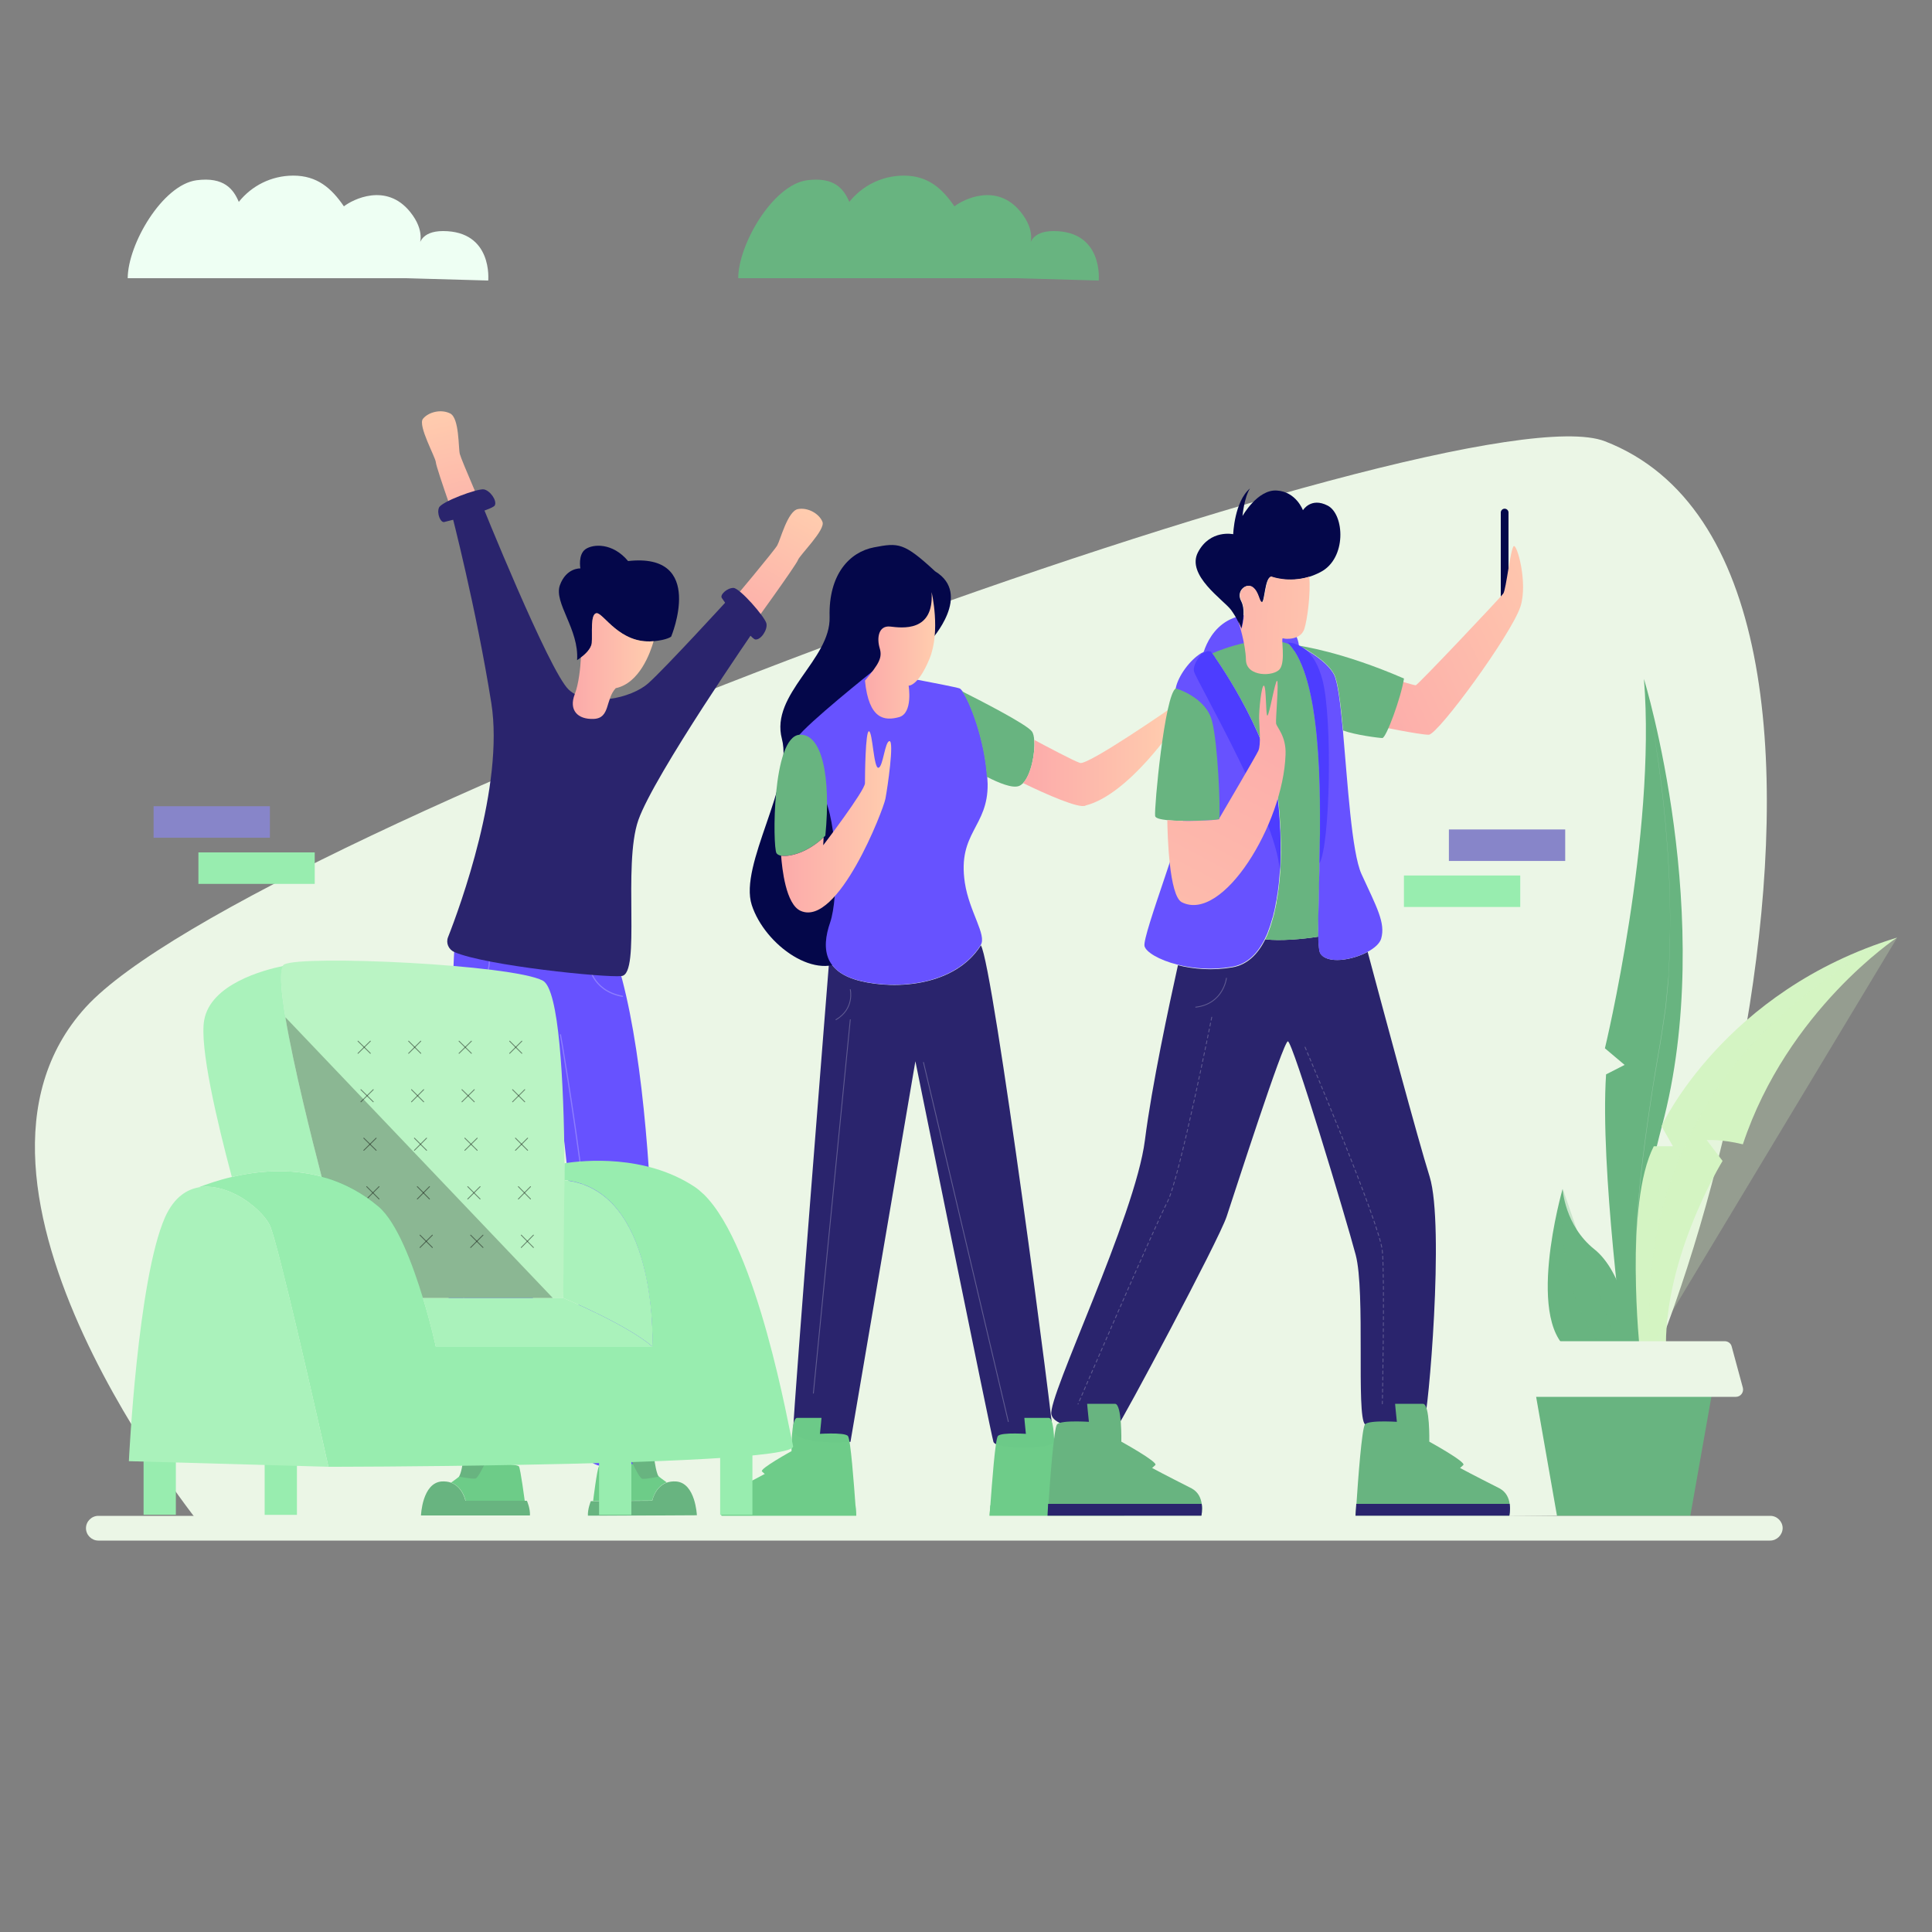 <?xml version="1.0" encoding="utf-8"?>
<!-- Generator: Adobe Illustrator 23.0.0, SVG Export Plug-In . SVG Version: 6.00 Build 0)  -->
<svg version="1.1" id="Layer_1" xmlns="http://www.w3.org/2000/svg" xmlns:xlink="http://www.w3.org/1999/xlink" x="0px" y="0px"
	 viewBox="0 0 1000 1000" style="enable-background:new 0 0 1000 1000;" xml:space="preserve">
<rect x="0" y="0" width="1000" height="1000" fill="#808080" stroke="none"/>
<style type="text/css">
	.st0{fill:#FFFFFF;}
	.st1{fill:#EEFFF3;}
	.st2{fill:#68B480;}
	.st3{fill:#EBF6E6;}
	.st4{fill:#3D9902;}
	.st5{fill:#D6D3D3;}
	.st6{fill:#F4F2F2;}
	.st7{fill:#785298;}
	.st8{fill:#FF7B5B;}
	.st9{fill:#F2A682;}
	.st10{fill:#112129;}
	.st11{fill:#22343D;}
	.st12{fill:#FFC5B1;}
	.st13{fill:#745360;}
	.st14{fill:#FFB19F;}
	.st15{fill:#FFA091;}
	.st16{fill:#654286;}
	.st17{fill:#5B5974;}
	.st18{fill:none;stroke:#BABB87;stroke-width:3;stroke-linecap:round;stroke-linejoin:round;stroke-miterlimit:10;}
	.st19{fill:#519F8D;}
	.st20{fill:#192A40;}
	.st21{fill:#6752FF;}
	.st22{fill:#6DCC88;}
	
		.st23{opacity:0.25;fill:none;stroke:#FFFFFF;stroke-width:0.595;stroke-linecap:round;stroke-linejoin:round;stroke-miterlimit:10;}
	.st24{fill:url(#SVGID_1_);}
	.st25{fill:url(#SVGID_2_);}
	.st26{fill:#2A246D;}
	.st27{fill:#04074A;}
	.st28{fill:url(#SVGID_3_);}
	.st29{opacity:0.99;}
	.st30{fill:url(#SVGID_4_);}
	.st31{fill:url(#SVGID_5_);}
	.st32{fill:url(#SVGID_6_);}
	
		.st33{opacity:0.25;fill:none;stroke:#FFFFFF;stroke-width:0.447;stroke-linecap:round;stroke-linejoin:round;stroke-miterlimit:10;}
	.st34{fill:url(#SVGID_7_);}
	.st35{fill:url(#SVGID_8_);}
	.st36{fill:none;stroke:#F0F1FC;stroke-width:0.223;stroke-miterlimit:10;}
	.st37{fill:none;stroke:#000000;stroke-width:0.223;stroke-miterlimit:10;}
	.st38{fill:#4D3DFF;}
	.st39{fill:url(#SVGID_9_);}
	.st40{fill:none;}
	
		.st41{opacity:0.25;fill:none;stroke:#FFFFFF;stroke-width:0.447;stroke-linecap:round;stroke-linejoin:round;stroke-miterlimit:10;stroke-dasharray:1.563;}
	.st42{fill:#98EDAF;}
	.st43{fill:#BAF4C4;}
	
		.st44{opacity:0.45;fill:none;stroke:#000000;stroke-width:0.447;stroke-linecap:round;stroke-linejoin:round;stroke-miterlimit:10;}
	.st45{fill:#AAF2BB;}
	.st46{opacity:0.25;}
	.st47{opacity:0.25;fill:#68B480;}
	.st48{fill:#D4F4C3;}
	.st49{opacity:0.25;fill:#D4F4C3;}
	.st50{fill:#8785C9;}
</style>
<g>
	<g>
		<g>
			<path class="st0" d="M760.1,588c0.2-0.1,1.2,1.2,2.6,3.8c1.5,2.6,3.3,6.5,5,11.5c3.5,10.1,5.7,24.9,4.4,41.1
				c-1.3,16.2-5,30.4-7.9,40.6c-3,10.1-5.1,16.3-5.5,16.2c-0.4-0.1,1.1-6.5,3.5-16.7c2.4-10.2,5.7-24.4,7-40.2
				c1.3-15.9-0.5-30.3-3.4-40.3C762.9,593.9,759.6,588.2,760.1,588z"/>
		</g>
		<g>
			<path class="st0" d="M770.1,506.9c0.2-0.1,1.4,2.1,3.4,6.2c2,4.1,4.8,10,8.2,17.4c6.6,14.8,15.5,35.4,22,59.4
				c3.2,12,5.3,23.7,6.4,34.4c1.1,10.7,1.2,20.5,0.7,28.6c-0.5,8.1-1.6,14.7-2.6,19.1c-1,4.4-1.8,6.8-1.9,6.8
				c-0.5-0.1,1.9-9.9,2.4-26c0.6-16.1-1.5-38.4-7.9-62.1c-6.4-23.7-14.9-44.4-21-59.4c-3.1-7.5-5.6-13.5-7.3-17.7
				C770.8,509.4,769.9,507,770.1,506.9z"/>
		</g>
	</g>
	<g>
		<g>
			<path class="st0" d="M400.6,602.1c0.3,0.4-3,3.6-7.4,9.5c-1.1,1.5-2.3,3.1-3.4,5c-1.2,1.8-2.2,3.9-3.4,6
				c-2.2,4.3-4.2,9.3-5.8,14.7c-1.5,5.4-2.4,10.7-2.9,15.5c-0.1,2.4-0.4,4.7-0.3,6.9c-0.1,2.2,0.1,4.2,0.2,6
				c0.5,7.4,1.7,11.9,1.2,12c-0.3,0.1-2.2-4.2-3.3-11.8c-0.3-1.9-0.5-3.9-0.6-6.2c-0.2-2.2,0-4.6,0-7.1c0.3-5,1.2-10.5,2.8-16.1
				c1.6-5.6,3.9-10.7,6.2-15.1c1.3-2.2,2.4-4.3,3.8-6.1c1.2-1.9,2.5-3.5,3.8-4.9C396.5,604.5,400.4,601.8,400.6,602.1z"/>
		</g>
		<g>
			<path class="st0" d="M408.5,628.1c0.2,0.4-1.6,1.8-4.1,4.6c-1.2,1.4-2.5,3.1-3.8,5.1c-1.2,2.1-2.4,4.4-3.3,7
				c-0.9,2.6-1.4,5.2-1.7,7.6c-0.2,2.4-0.3,4.6-0.2,6.4c0.2,3.7,0.8,5.9,0.4,6.1c-0.3,0.1-1.7-2-2.5-5.8c-0.4-1.9-0.6-4.3-0.5-6.9
				c0.2-2.6,0.7-5.5,1.6-8.3c1-2.9,2.4-5.4,3.9-7.6c1.5-2.1,3.1-3.9,4.6-5.1C406,628.6,408.3,627.8,408.5,628.1z"/>
		</g>
	</g>
	<g>
		<g>
			<path class="st0" d="M299,386.1c0.2-0.1,1.5,1.2,3.8,3.7c1.2,1.2,2.5,2.8,4,4.7c1.5,1.9,3.2,4,4.9,6.5c0.9,1.2,1.7,2.6,2.7,3.9
				c0.9,1.4,1.8,2.9,2.7,4.4c1.9,3,3.6,6.4,5.5,10c3.5,7.2,6.8,15.4,9.5,24.2c2.6,8.9,4.2,17.5,5.2,25.5c0.4,4,0.8,7.8,0.8,11.3
				c0,1.8,0.2,3.5,0.1,5.1c0,1.6-0.1,3.2-0.1,4.7c0,3-0.3,5.7-0.5,8.1c-0.2,2.4-0.5,4.4-0.8,6.1c-0.6,3.3-1,5.1-1.2,5.1
				c-0.5-0.1,0.5-7.4,0.4-19.4c0-1.5-0.1-3-0.1-4.7c0-1.6-0.2-3.3-0.3-5.1c-0.1-3.5-0.7-7.2-1.1-11.1c-1.1-7.8-2.8-16.3-5.3-25
				c-2.6-8.7-5.8-16.7-9.1-23.9c-1.8-3.5-3.3-6.9-5.1-9.9c-0.9-1.5-1.6-3-2.5-4.4c-0.9-1.4-1.7-2.7-2.5-4
				C303.4,392.1,298.6,386.4,299,386.1z"/>
		</g>
		<g>
			<path class="st0" d="M332.5,400c0.3-0.2,3.7,3,8,9.1c2.2,3.1,4.5,6.9,6.7,11.3c2.2,4.5,4.2,9.5,5.9,15c1.6,5.5,2.6,10.9,3.2,15.8
				c0.5,4.9,0.7,9.4,0.5,13.2c-0.3,7.5-1.4,12-1.8,12c-0.5-0.1-0.1-4.6-0.3-12c-0.1-3.7-0.5-8-1.1-12.8c-0.7-4.8-1.8-10-3.4-15.3
				c-1.6-5.3-3.5-10.3-5.5-14.7c-2-4.4-4.1-8.2-6-11.4C335,403.9,332.2,400.3,332.5,400z"/>
		</g>
	</g>
</g>
<path class="st1" d="M66.1,144c0.1-17.7,18-48.3,35.6-50.7c14.4-1.9,19.2,4.8,21.9,11.2c6.6-8.3,16.8-13.6,28.2-13.6
	c12.3,0,19.7,6.4,26.2,15.9c4.5-3.5,21.9-12.5,34.3,2.9c8,9.9,4.8,17,4.8,17s0.6-7.1,12.2-7.1c25.9,0,23.4,25.6,23.4,25.6l-42.5-1.2
	H66.1z"/>
<path class="st2" d="M382.1,144c0.1-17.7,18-48.3,35.6-50.7c14.4-1.9,19.2,4.8,21.9,11.2c6.6-8.3,16.8-13.6,28.2-13.6
	c12.3,0,19.7,6.4,26.2,15.9c4.5-3.5,21.9-12.5,34.3,2.9c8,9.9,4.8,17,4.8,17s0.6-7.1,12.2-7.1c25.9,0,23.4,25.6,23.4,25.6l-42.5-1.2
	H382.1z"/>
<g>
	<path class="st3" d="M105.2,791c0,0-145.1-177.2-60.8-269.7c84.4-92.4,710.9-322,786.3-292.9c171.5,66.4,36.6,526.5-24.8,556.1
		L105.2,791z"/>
	<g>
		<path class="st21" d="M335.4,753.6c-4.7,6.9-26,7.7-29.7,2.6c-3.6-5.1-7.3-164.6-23.3-220.7c-9.8,16.8-4.5,214.4-8.6,219
			c-1.8,2-33.8,9-35.7-2.4c-9.5-56.5-6.3-181.8-3.8-242c0.4-10.9,0.9-19.7,1.2-25.5c17.2,9.6,67.8,14.5,81.2,5.2
			c0.3,0.7,0.5,1.4,0.8,2.2C343.8,566.5,339.8,747.2,335.4,753.6z"/>
		<path class="st2" d="M274.3,784.4h-56.4c0,0,0.6-16.8,10.7-17.6c1.8-0.1,3.4,0.1,4.8,0.6c6.1,2.2,7.5,9.4,7.5,9.4h31.8
			C272.8,776.8,274.5,780.9,274.3,784.4z"/>
		<path class="st22" d="M271.6,776.8h-30.6c0,0-1.4-7.2-7.5-9.4c3.1-2.2,8.3-6.1,9.4-8.4c10.7-2.3,24.7-1.2,25.7,0
			C269.4,760.2,271.6,776.8,271.6,776.8z"/>
		<path class="st2" d="M237.6,764.3c0,0,6.5,1.3,8.5,1c2-0.3,9.5-17.1,8.5-19c-1-2-12.3-1.2-13.3,0
			C240.4,747.5,239.9,760.3,237.6,764.3z"/>
		<path class="st2" d="M304.3,784.6l56.4-0.3c0,0-0.7-16.8-10.8-17.5c-1.8-0.1-3.4,0.1-4.8,0.6c-6.1,2.2-7.5,9.4-7.5,9.4l-31.8,0.2
			C305.8,777,304.1,781.1,304.3,784.6z"/>
		<path class="st22" d="M307,776.9l30.6-0.2c0,0,1.4-7.2,7.5-9.4c-3.1-2.2-8.4-6.1-9.4-8.4c-10.7-2.3-24.7-1.1-25.7,0.1
			C309,760.4,307,776.9,307,776.9z"/>
		<path class="st2" d="M340.9,764.3c0,0-6.5,1.4-8.5,1.1c-2-0.3-9.5-17-8.6-19c1-2,12.3-1.2,13.3-0.1
			C338.1,747.5,338.6,760.3,340.9,764.3z"/>
		<path class="st23" d="M253,494.9c0,0,3.1,11.8-11.7,20.7"/>
		<path class="st23" d="M304.8,498.9c0,0,1,13.7,17.4,16.8"/>
		<path class="st23" d="M246,527.2c0,0-13.9,138.1,0,215.3"/>
		<path class="st23" d="M290.1,535.6c0,0,25,139.6,20.3,218.1"/>
		<linearGradient id="SVGID_1_" gradientUnits="userSpaceOnUse" x1="380.541" y1="331.082" x2="418.94" y2="262.094">
			<stop  offset="0" style="stop-color:#FCAAAA"/>
			<stop  offset="1" style="stop-color:#FFCDAE"/>
		</linearGradient>
		<path class="st24" d="M379.5,310.4c0,0,21.2-25.3,22.8-28.1c1.6-2.8,5.4-17.8,10.7-18.8c5.3-1,11.1,2.5,12.7,6.6
			c1.7,4.1-11.8,17.2-12.7,19.8c-0.9,2.6-24.6,35.3-24.6,35.3"/>
		
			<linearGradient id="SVGID_2_" gradientUnits="userSpaceOnUse" x1="-457.85" y1="181.577" x2="-419.452" y2="112.59" gradientTransform="matrix(-0.96 -0.281 -0.281 0.96 -143.27 -14.882)">
			<stop  offset="0" style="stop-color:#FCAAAA"/>
			<stop  offset="1" style="stop-color:#FFCDAE"/>
		</linearGradient>
		<path class="st25" d="M252,268.4c0,0-13.2-30.2-14-33.4c-0.8-3.2-0.2-18.6-5-21c-4.8-2.4-11.3-0.7-14.1,2.8
			c-2.7,3.5,6.5,19.8,6.7,22.5c0.1,2.8,13.7,40.8,13.7,40.8"/>
		<path class="st26" d="M235.2,492.8c-3-1.3-4.5-4.7-3.3-7.7c6.1-15.5,29.2-78.4,22.4-121.2c-7.8-49.1-20.8-99.1-20.8-99.1l15.2-5.6
			c0,0,35.5,88.3,45.7,97.8c10.2,9.4,32.4,4.4,41.1-3.3s42.1-44.2,42.1-44.2l13.5,15.7c0,0-52.5,75.9-60.7,99.3
			c-8.2,23.4,1.5,79.7-8.7,80.7C312.9,506.1,251.5,499.8,235.2,492.8z"/>
		<path class="st27" d="M347.4,329.5c0,0-1.9,1.7-9.1,2.4c-0.1,0-0.2,0-0.3,0c-17.1,1.5-25.6-14.5-29.1-14.5
			c-3.5,0-2.2,10.8-2.6,15.4c-0.3,3-3.5,5.9-5.6,7.5c0,0,0,0,0,0c-1.1,0.8-2,1.4-2,1.4c1.1-16-12.2-29.7-8.9-38.8
			c3.3-9.1,10.6-8.7,10.6-8.7s-1.3-7.1,2.6-9.9c3.9-2.8,14.1-3.5,22.1,6.1C365.6,285.9,347.4,329.5,347.4,329.5z"/>
		<linearGradient id="SVGID_3_" gradientUnits="userSpaceOnUse" x1="296.548" y1="344.745" x2="338.301" y2="344.745">
			<stop  offset="0" style="stop-color:#FCAAAA"/>
			<stop  offset="1" style="stop-color:#FFCDAE"/>
		</linearGradient>
		<path class="st28" d="M338.3,331.9c-1.7,6-7.3,21.7-19.6,24.3c-5.4,5.8-2.8,15.5-11.3,15.9c-8.5,0.4-13.1-4.6-9.9-12.8
			c2.1-5.4,2.9-13.8,3.2-19c0,0,0,0,0,0c2.2-1.6,5.3-4.5,5.6-7.5c0.4-4.6-0.9-15.4,2.6-15.4c3.5,0,12,16,29.1,14.5
			C338.1,331.9,338.2,331.9,338.3,331.9z"/>
		<path class="st26" d="M373.6,309.5c0,0,14.5,21.2,17.4,21.5c2.8,0.3,6.4-5,5.7-8.3c-0.7-3.3-13.8-18.4-17.1-18.4
			S372.5,307.9,373.6,309.5z"/>
		<path class="st26" d="M229.9,270.2c0,0,24.9-6.1,26.2-8.6c1.3-2.5-2.5-7.8-5.7-8.3c-3.3-0.5-22.1,6.4-23.2,9.5
			C226,265.7,228,270.6,229.9,270.2z"/>
	</g>
	<g>
		<g>
			<path class="st26" d="M545.4,746.3c-0.5,4-29.9,4.1-31.2,0c-1.3-4.1-40.4-197-40.4-197l-33.6,197c0,0-29.6,2.3-29.6-6.8
				c0-9,18.4-240.1,18.6-242.5c2.3,4.7,7.1,8.5,15.8,10.7c19.1,4.8,49.6,2.5,62.7-18.4C514.1,499.4,545.9,742.3,545.4,746.3z"/>
			<g class="st29">
				<path class="st22" d="M512.2,784.6h69.7c0,0,0.6-2.5,0.2-5.4c-0.3-2.6-1.5-5.4-4.6-7c-6.6-3.4-31.8-15.8-37.3-21.5
					c-5.5-5.8-4.4-8.3-7-8.4c0,0-15-1.2-16.7,1c-1.4,1.7-3.1,25.1-3.9,35.9C512.3,782.4,512.2,784.6,512.2,784.6z"/>
				<path class="st22" d="M561,761.6c0,0-6,5.8-9,6.6c-3,0.8-18.4-12.4-19.5-16.1c-1.1-3.7-2.3-18.2-2.3-18.2s9.3,0,12.6,0
					s2.9,17.2,2.9,17.2S562.4,760.3,561,761.6z"/>
				<path class="st22" d="M512.2,784.6h69.7c0,0,0.6-2.5,0.2-5.4h-69.5C512.3,782.4,512.2,784.6,512.2,784.6z"/>
			</g>
			<path class="st27" d="M482,331.2c0,0,21.5-23.6,2-35.5c-16.2-15-19-14.8-31.6-12.4c-12.6,2.4-23.6,13.9-23,36
				c0.7,22.1-30.8,39.9-24.7,63.1c6.1,23.2-22.3,65.2-15.6,86c6.7,20.8,34.1,40.5,49.7,27.3c15.6-13.2,22.1-135.2,22.1-135.2
				L472,337L482,331.2z"/>
			<path class="st21" d="M499.4,456.9c2.3,15.1,11.5,27.1,8.2,32.3c-13.1,20.9-43.6,23.2-62.7,18.4c-8.7-2.2-13.5-6-15.8-10.7
				c-2.7-5.7-1.8-12.6,0.6-19.5c4.3-12.6,4.3-51.4-4.1-67.1c-8.5-15.7-18-21.4-13-28.5c5-7.2,39-34.3,39-34.3s41.5,7.6,45,8.8
				c0.4,0.1,0.9,0.6,1.5,1.4c4.1,5.4,11.7,25.4,12.9,44.3c0.1,1.2,0.1,2.4,0.2,3.7C511.5,428.2,495.5,430.8,499.4,456.9z"/>
			<linearGradient id="SVGID_4_" gradientUnits="userSpaceOnUse" x1="447.726" y1="339.227" x2="484.053" y2="339.227">
				<stop  offset="0" style="stop-color:#FCAAAA"/>
				<stop  offset="1" style="stop-color:#FFCDAE"/>
			</linearGradient>
			<path class="st30" d="M482.2,306.5c0,0,4.8,20.2-1.1,34.5c-5.9,14.3-10.8,13.9-10.8,13.9s2.4,14.3-5,16.3
				c-7.4,2-15.6,1.3-17.6-18.9c7.4-8.9,9.1-11.9,7.6-16.9c-1.5-5-0.7-11.7,5.4-11.1C466.8,325,483.5,327.4,482.2,306.5z"/>
			<path class="st2" d="M427.2,432.5c-0.3,0.3-0.6,0.6-0.9,0.9c-7.9,7.6-17.5,10.3-22,9.5c-1.2-0.2-2-0.7-2.4-1.3
				c-2-3.2-2.4-60.4,12-61.3C425.4,379.6,430.2,401.9,427.2,432.5z"/>
			<linearGradient id="SVGID_5_" gradientUnits="userSpaceOnUse" x1="404.252" y1="425.456" x2="461.276" y2="425.456">
				<stop  offset="0" style="stop-color:#FCAAAA"/>
				<stop  offset="1" style="stop-color:#FFCDAE"/>
			</linearGradient>
			<path class="st31" d="M458.3,413.4c-1.1,5.9-24.6,66.4-43.8,58.1c-7.8-3.3-9.7-22.1-10.2-28.6c4.6,0.8,14.1-1.9,22-9.5l-0.2,4.1
				c0,0,21.6-28.3,21.6-32.1c0-3.7,0.2-27.3,2.1-26.9c1.9,0.5,2.4,19.4,4.9,18.9c2.4-0.5,3.3-13.7,5.7-13.8
				C462.9,383.5,459.4,407.6,458.3,413.4z"/>
			<path class="st2" d="M529.5,405.4c-0.6,0.6-1.3,1.1-2,1.4c-3.5,1.4-10.6-1.6-16.7-4.7c-1.2-18.9-8.8-38.9-12.9-44.3
				c8.5,4.3,33.7,17.1,36.3,20.9c0.6,0.9,1,2.5,1.1,4.5C535.9,389.9,533.6,401.2,529.5,405.4z"/>
			<linearGradient id="SVGID_6_" gradientUnits="userSpaceOnUse" x1="529.511" y1="391.628" x2="608.044" y2="391.628">
				<stop  offset="0" style="stop-color:#FCAAAA"/>
				<stop  offset="1" style="stop-color:#FFCDAE"/>
			</linearGradient>
			<path class="st32" d="M608,375.7c0,0-23.6,35.4-46,41.2c-3,2-20.8-5.9-32.5-11.6c4.1-4.2,6.4-15.5,5.9-22.3
				c5.4,2.9,20.3,10.8,23.6,11.9c4.1,1.4,47.9-29,47.9-29L608,375.7z"/>
			<g class="st29">
				<path class="st22" d="M443.2,784.6h-69.7c0,0-0.6-2.5-0.2-5.4c0.3-2.6,1.5-5.4,4.6-7c6.6-3.4,31.8-15.8,37.3-21.5
					c5.5-5.8,4.4-8.3,7-8.4c0,0,15-1.2,16.7,1c1.4,1.7,3.1,25.1,3.9,35.9C443.1,782.4,443.2,784.6,443.2,784.6z"/>
				<path class="st22" d="M394.4,761.6c0,0,6,5.8,9,6.6c3,0.8,18.4-12.4,19.5-16.1c1.1-3.7,2.3-18.2,2.3-18.2s-9.3,0-12.6,0
					c-3.2,0-2.9,17.2-2.9,17.2S393,760.3,394.4,761.6z"/>
				<path class="st22" d="M443.2,784.6h-69.7c0,0-0.6-2.5-0.2-5.4h69.5C443.1,782.4,443.2,784.6,443.2,784.6z"/>
			</g>
		</g>
		<path class="st33" d="M440.1,512.2c0,0,2.4,9.8-7.4,15.6"/>
		<line class="st33" x1="440.1" y1="527.8" x2="421" y2="721.1"/>
		<line class="st33" x1="478" y1="549.9" x2="521.9" y2="735.8"/>
	</g>
	<g>
		<path class="st26" d="M737.1,735.7c-2.1,2.9-26,6-30.6,1.5c-4.6-4.4,0.3-68.5-4.8-87.7c-5.1-19.2-32.6-110.5-35.1-110.5
			c-2.4,0-27.5,78.1-31.7,90.7c-4.2,12.6-54.7,106.9-56.5,108.5c-1.8,1.6-32.3,3-34.2-6.1c-2-9.1,43.4-102.4,48.4-141.9
			c3.6-28.5,12.5-69.8,17.1-90.6c7.9,2,17.8,2.9,28.2,1.1c7.5-1.3,13.1-6.6,17-14.5c7.8,0.9,19.3-0.1,27.5-1.4
			c0.1,4.7,0.4,7.8,1.1,8.8c3.6,5.4,16.2,3.5,24.4-0.9c7.8,29.1,25.9,96.7,32.1,116.4C747.8,634.6,739.2,732.9,737.1,735.7z"/>
		<path class="st27" d="M778.8,311.3L778.8,311.3c-1.1,0-2-0.9-2-2v-44c0-1.1,0.9-2,2-2l0,0c1.1,0,2,0.9,2,2v44
			C780.7,310.4,779.9,311.3,778.8,311.3z"/>
		<linearGradient id="SVGID_7_" gradientUnits="userSpaceOnUse" x1="694.466" y1="362.81" x2="826.584" y2="301.198">
			<stop  offset="0" style="stop-color:#FCAAAA"/>
			<stop  offset="1" style="stop-color:#FFCDAE"/>
		</linearGradient>
		<path class="st34" d="M724.1,352.3c0,0,7.8,2.4,8.7,2.4c0.9,0,43.8-45.3,45.3-47.5c1.5-2.2,3.7-23.2,5.4-24.5
			c1.7-1.3,7.4,19,3.5,31.2c-4.6,14.3-42.7,66.4-47.5,66.4c-4.8,0-27.1-4.6-27.1-4.6"/>
		<path class="st21" d="M622.1,341c0,0,3.9-24.1,28-22.8c24.1,1.3,22.3,18.5,22.3,18.5L622.1,341z"/>
		<path class="st2" d="M683.3,428.4c0,1.2,0,2.4,0,3.5c0,1.4,0,2.8-0.1,4.2c-0.1,3.6-0.1,7.1-0.2,10.6c0,0.5,0,1.1,0,1.6
			c0,0.7,0,1.3,0,2c0,1.3-0.1,2.6-0.1,3.8c0,0.5,0,0.9,0,1.4c0,0.7,0,1.4-0.1,2.1c0,0.2,0,0.4,0,0.6c0,0.5,0,1,0,1.5
			c0,1.2-0.1,2.4-0.1,3.6c0,0.5,0,1.1,0,1.6c-0.1,2.6-0.1,5.1-0.2,7.4c0,1.2,0,2.4-0.1,3.5v0.4c-0.1,3.2-0.1,6.1,0,8.6
			c-8.2,1.4-19.7,2.3-27.5,1.4c0.2-0.4,0.4-0.8,0.6-1.3c0.1-0.2,0.2-0.4,0.3-0.6c0.2-0.5,0.4-0.9,0.6-1.4c0,0,0-0.1,0-0.1
			c0.2-0.5,0.4-1.1,0.6-1.6c0-0.1,0.1-0.2,0.1-0.3c0.1-0.4,0.3-0.7,0.4-1.1c0.1-0.2,0.1-0.4,0.2-0.6c0.2-0.7,0.4-1.4,0.6-2
			c0.2-0.6,0.3-1.2,0.5-1.7c0.2-0.6,0.3-1.1,0.5-1.7c0.1-0.3,0.1-0.6,0.2-0.9c0.2-1,0.5-2.1,0.7-3.1c0.1-0.5,0.2-1,0.3-1.5
			c0.1-0.4,0.2-0.8,0.2-1.2c0.1-0.7,0.2-1.5,0.4-2.2c0.1-0.6,0.2-1.3,0.3-1.9c0.1-0.9,0.2-1.8,0.4-2.8c0.2-1.5,0.3-3,0.5-4.6
			c0.1-0.8,0.1-1.5,0.2-2.3c0,0,0-0.1,0-0.1c0,0,0,0,0,0c0.2-2.3,0.3-4.6,0.4-6.9c0-0.1,0-0.2,0-0.2c0.2-6.6,0.1-13.4-0.3-20.1
			c-0.2-2.7-0.3-5.5-0.6-8.2c-2.9-33.9-29.6-72.5-34.6-79.6c5.8-2.5,26-10.4,40-4.7C681.3,348.6,683.5,391,683.3,428.4z"/>
		<path class="st27" d="M683.5,296.1c-2.1,1.1-4.1,1.9-6,2.5c-11,3.4-19.6-0.1-19.6-0.1c-3.3,0.6-3.3,13.2-4.8,13.2
			c-1.5,0-1.5-5.2-4.8-7.7c-3.3-2.5-8.7,1.9-5.9,7.1c2.8,5.2,0,14.5,0,14.5s-0.5-1.7-1.7-4.1c0,0,0,0,0,0c-0.8-1.7-2-3.7-3.5-5.8
			c-3.9-5.2-23.4-18-17.1-29.9c6.3-11.9,18.2-9.3,18.2-9.3s0.6-16.9,8.7-23.7c-3,4.6-3.9,14.3-3.9,14.3s7.8-13.9,17.8-13.2
			c10,0.6,13.5,10.2,13.5,10.2s4.1-6.9,12.8-2.4C695.9,266.2,697.2,289,683.5,296.1z"/>
		<linearGradient id="SVGID_8_" gradientUnits="userSpaceOnUse" x1="602.418" y1="321.28" x2="709.479" y2="325.51">
			<stop  offset="0" style="stop-color:#FCAAAA"/>
			<stop  offset="1" style="stop-color:#FFCDAE"/>
		</linearGradient>
		<path class="st35" d="M675.1,325.6c-2,5.9-10,5.2-11.1,4.8c-1.1-0.4,1.5,11.7-1.5,15.8c-3,4.1-17.4,4.3-17.6-4.6
			c-0.2-8.6-3.8-19.5-4-20.2c1.2,2.5,1.7,4.1,1.7,4.1s2.8-9.3,0-14.5c-2.8-5.2,2.6-9.6,5.9-7.1c3.3,2.5,3.3,7.7,4.8,7.7
			c1.5,0,1.5-12.6,4.8-13.2c0,0,8.6,3.4,19.6,0.1C678.4,307.5,676.7,320.6,675.1,325.6z"/>
		<path class="st36" d="M640.9,321.5C640.9,321.5,640.9,321.5,640.9,321.5"/>
		<path class="st21" d="M662.7,445.8c0,0.1,0,0.2,0,0.2c-0.1,2.3-0.2,4.6-0.4,6.9c0,0,0,0,0,0c0,0,0,0.1,0,0.1
			c-0.1,0.8-0.1,1.6-0.2,2.3c-0.1,1.5-0.3,3.1-0.5,4.6c-0.1,0.9-0.2,1.9-0.4,2.8c-0.1,0.6-0.2,1.3-0.3,1.9c-0.1,0.7-0.2,1.5-0.4,2.2
			c-0.1,0.4-0.2,0.8-0.2,1.2c-0.1,0.5-0.2,1-0.3,1.5c-0.2,1.1-0.4,2.1-0.7,3.1c-0.1,0.3-0.2,0.6-0.2,0.9c-0.1,0.6-0.3,1.2-0.5,1.7
			c-0.2,0.6-0.3,1.2-0.5,1.7c-0.2,0.7-0.4,1.4-0.6,2c-0.1,0.2-0.1,0.4-0.2,0.6c-0.1,0.4-0.3,0.7-0.4,1.1c0,0.1-0.1,0.2-0.1,0.3
			c-0.2,0.5-0.4,1.1-0.6,1.6c0,0,0,0.1,0,0.1c-0.2,0.5-0.4,1-0.6,1.4c-0.1,0.2-0.2,0.4-0.3,0.6c-0.2,0.4-0.4,0.8-0.6,1.3
			c-3.9,7.9-9.4,13.2-17,14.5c-10.4,1.8-20.3,0.9-28.2-1.1c-9.7-2.4-16.4-6.6-17.1-9.6c-1.3-5.5,21.8-63.8,23.4-79.7
			c1.6-15.9-8.8-46.2-7.2-54c1.3-6.2,7.3-14.4,13.1-17.9c1.1-0.6,2.2-1.1,3.2-1.4h0c0.4-0.1,0.9-0.2,1.3-0.2c0,0,0.1,0.2,0.3,0.4
			c0.1,0.2,0.3,0.4,0.5,0.7c5,7,31.7,45.7,34.6,79.6c0.2,2.7,0.4,5.5,0.6,8.2C662.8,432.4,662.9,439.2,662.7,445.8z"/>
		<path class="st2" d="M631.1,423.4L631.1,423.4c0,0.4-0.1,0.6-0.2,0.6c0,0-0.1,0.1-0.3,0.1c-2.2,0.5-17.6,1.3-26.5,0.4
			c-3.5-0.4-6-1-6.2-2.1c-0.6-3.9,4.9-62.8,10.7-66.1c0,0,15.9,4.6,18.8,17.2C630.4,385.4,631.7,418.3,631.1,423.4z"/>
		<path class="st21" d="M714.9,485.8c-0.7,2.5-3.5,5-7.1,6.9c-8.2,4.4-20.8,6.3-24.4,0.9c-0.7-1-1-4.1-1.1-8.8c0-2.4,0-5.3,0-8.6
			v-0.4c0-1.1,0-2.3,0.1-3.5c0.1-2.3,0.1-4.8,0.2-7.4c0-0.5,0-1.1,0-1.6c0-1.2,0.1-2.3,0.1-3.6c0-0.5,0-1,0-1.5c0-0.2,0-0.4,0-0.6
			c0-0.7,0-1.4,0.1-2.1c0-0.5,0-0.9,0-1.4c0-1.3,0.1-2.5,0.1-3.8c0-0.7,0-1.3,0-2c0-0.5,0-1.1,0-1.6c0.1-3.4,0.1-7,0.2-10.6
			c0-1.4,0-2.8,0.1-4.2c0-1.2,0-2.4,0-3.5c0.2-37.4-2-79.9-16-95.2c-0.2-0.2-0.4-0.5-0.7-0.7c-0.8-0.8-1.6-1.5-2.5-2.1
			c0.2,0.1,2.6,1,5.9,2.6c0.8,0.4,1.6,0.8,2.5,1.3c0,0,0,0,0,0c1,0.5,2.1,1.1,3.2,1.8c5.7,3.3,12,7.8,14.8,12.9
			c2,3.7,3.4,15.1,4.7,29.2c2.4,26.7,4.5,62.9,9.6,74.2C712.6,469.6,717.2,477.7,714.9,485.8z"/>
		<path class="st2" d="M726.7,351.2c-1.5,9.8-9.2,30.8-11.2,30.8c-1.6,0-14.2-1.6-20.3-3.9c-1.3-14.1-2.7-25.5-4.7-29.2
			c-3.4-6.1-11.6-11.3-18-14.7C673,334.4,694.2,337.1,726.7,351.2z"/>
		<path class="st37" d="M672.5,334.3C672.5,334.3,672.5,334.3,672.5,334.3"/>
		<path class="st38" d="M662.3,452.9c1.6-24.1-43.4-101.1-44.3-105.4c-0.6-3,2.1-6.9,3.9-9.1c1.1-0.6,2.2-1.1,3.2-1.4h0l1.6,0.2
			c0.1,0.2,0.3,0.4,0.5,0.7c5,7,31.7,45.7,34.6,79.6C662.9,429.3,663.2,441.6,662.3,452.9z"/>
		<path class="st38" d="M683,446.8c0.9-40.7,0.7-95.6-15.8-113.5c-0.2-0.2-0.4-0.5-0.7-0.7c0.8,0,2,0.1,3.4,0.5
			c1.7,0.5,3.7,1.4,5.7,3c3.4,2.7,6.8,7.6,9,16.2C689.7,372.4,688.5,436.8,683,446.8z"/>
		<linearGradient id="SVGID_9_" gradientUnits="userSpaceOnUse" x1="668.285" y1="354.764" x2="546.581" y2="583.854">
			<stop  offset="0" style="stop-color:#FCAAAA"/>
			<stop  offset="1" style="stop-color:#FFCDAE"/>
		</linearGradient>
		<path class="st39" d="M665.4,390.6c-1.2,35.9-32.5,87.1-53.7,76.4c-6.6-3.4-7.4-35-7.5-42.5c8.8,0.9,24.2,0.1,26.5-0.4
			c0.1,0,0.2-0.1,0.3-0.1c0.1,0,0.1-0.3,0.2-0.6v0c3.2-5.5,18.8-32,20.1-34.8c1.5-3.1,0.5-12.8,0.4-16.7c-0.1-3.9,1.2-17.5,2.5-17
			c1.3,0.4,0.9,15.7,1.8,15.5c1-0.2,4-18.2,5-18c1,0.2-0.8,20-0.5,22C660.7,376.4,665.8,380.8,665.4,390.6z"/>
		<g>
			<path class="st2" d="M542.2,784.6h79.6c0,0,0.7-2.9,0.2-6.2c-0.4-2.9-1.7-6.1-5.2-8c-7.5-3.9-36.4-18-42.6-24.6
				c-6.3-6.6-5-9.5-8-9.7c0,0-17.1-1.4-19.1,1.2c-1.6,1.9-3.6,28.7-4.4,41.1C542.3,782.1,542.2,784.6,542.2,784.6z"/>
			<path class="st2" d="M598,758.3c0,0-6.9,6.6-10.3,7.5c-3.4,0.9-21-14.2-22.3-18.4s-2.7-20.8-2.7-20.8s10.7,0,14.4,0
				c3.7,0,3.3,19.6,3.3,19.6S599.6,756.8,598,758.3z"/>
			<path class="st26" d="M542.2,784.6h79.6c0,0,0.7-2.9,0.2-6.2h-79.5C542.3,782.1,542.2,784.6,542.2,784.6z"/>
		</g>
		<g>
			<path class="st2" d="M701.6,784.6h79.6c0,0,0.7-2.9,0.2-6.2c-0.4-2.9-1.7-6.1-5.2-8c-7.5-3.9-36.4-18-42.6-24.6
				c-6.3-6.6-5-9.5-8-9.7c0,0-17.1-1.4-19.1,1.2c-1.6,1.9-3.6,28.7-4.4,41.1C701.8,782.1,701.6,784.6,701.6,784.6z"/>
			<path class="st2" d="M757.4,758.3c0,0-6.9,6.6-10.3,7.5c-3.4,0.9-21-14.2-22.3-18.4c-1.3-4.2-2.7-20.8-2.7-20.8s10.7,0,14.4,0
				c3.7,0,3.3,19.6,3.3,19.6S759.1,756.8,757.4,758.3z"/>
			<path class="st26" d="M701.6,784.6h79.6c0,0,0.7-2.9,0.2-6.2h-79.4C701.8,782.1,701.6,784.6,701.6,784.6z"/>
		</g>
		<path class="st40" d="M612.6,486.6c0,0-1.2,5-3,13.1"/>
		<path class="st33" d="M634.8,506.3c0,0-1.5,13.3-15.9,15"/>
		<path class="st41" d="M627.2,526.5c0,0-16.8,84-23,95.7c-6.2,11.7-46.2,104.5-46.2,104.5"/>
		<path class="st41" d="M675.5,542c0,0,38.7,91.2,40,105.5c1.3,14.3,0,79.1,0,79.1"/>
	</g>
	<g>
		
			<rect x="136.9" y="757.7" transform="matrix(-1 -1.224647e-16 1.224647e-16 -1 290.588 1541.786)" class="st42" width="16.7" height="26.4"/>
		
			<rect x="74.2" y="755.9" transform="matrix(-1 -1.224647e-16 1.224647e-16 -1 165.219 1539.937)" class="st42" width="16.7" height="28.2"/>
		
			<rect x="372.8" y="750.6" transform="matrix(-1 -1.224647e-16 1.224647e-16 -1 762.253 1534.653)" class="st42" width="16.7" height="33.5"/>
		
			<rect x="310.1" y="748.2" transform="matrix(-1 -1.224647e-16 1.224647e-16 -1 636.884 1532.303)" class="st42" width="16.7" height="35.9"/>
		<path class="st43" d="M147.7,526.5c4.3,25.7,13.7,63,18.8,82.6c2.1,8.1,3.5,13.2,3.5,13.2l1.6,2l36.3,47.5h83.6
			c0,0,0.9-28,0.8-60.9c0-2.9,0-5.8-0.1-8.7c-0.4-42.7-2.8-90-11.2-94.6c-15.6-8.4-124.6-13.4-133.9-8.4c-0.3,0.1-0.5,0.4-0.7,0.7
			C144.6,502.9,145.5,513.1,147.7,526.5z"/>
		<g>
			<g>
				<line class="st44" x1="270.1" y1="538.9" x2="263.8" y2="545.2"/>
				<line class="st44" x1="263.8" y1="538.9" x2="270.1" y2="545.2"/>
			</g>
			<g>
				<line class="st44" x1="244" y1="538.9" x2="237.6" y2="545.2"/>
				<line class="st44" x1="237.6" y1="538.9" x2="244" y2="545.2"/>
			</g>
			<g>
				<line class="st44" x1="217.8" y1="538.9" x2="211.5" y2="545.2"/>
				<line class="st44" x1="211.5" y1="538.9" x2="217.8" y2="545.2"/>
			</g>
			<g>
				<line class="st44" x1="191.7" y1="538.9" x2="185.3" y2="545.2"/>
				<line class="st44" x1="185.3" y1="538.9" x2="191.7" y2="545.2"/>
			</g>
			<g>
				<line class="st44" x1="271.6" y1="564" x2="265.3" y2="570.3"/>
				<line class="st44" x1="265.3" y1="564" x2="271.6" y2="570.3"/>
			</g>
			<g>
				<line class="st44" x1="245.5" y1="564" x2="239.1" y2="570.3"/>
				<line class="st44" x1="239.1" y1="564" x2="245.5" y2="570.3"/>
			</g>
			<g>
				<line class="st44" x1="219.3" y1="564" x2="213" y2="570.3"/>
				<line class="st44" x1="213" y1="564" x2="219.3" y2="570.3"/>
			</g>
			<g>
				<line class="st44" x1="193.2" y1="564" x2="186.8" y2="570.3"/>
				<line class="st44" x1="186.8" y1="564" x2="193.2" y2="570.3"/>
			</g>
			<g>
				<line class="st44" x1="273.1" y1="589.1" x2="266.8" y2="595.4"/>
				<line class="st44" x1="266.8" y1="589.1" x2="273.1" y2="595.4"/>
			</g>
			<g>
				<line class="st44" x1="247" y1="589.1" x2="240.6" y2="595.4"/>
				<line class="st44" x1="240.6" y1="589.1" x2="247" y2="595.4"/>
			</g>
			<g>
				<line class="st44" x1="220.8" y1="589.1" x2="214.5" y2="595.4"/>
				<line class="st44" x1="214.5" y1="589.1" x2="220.8" y2="595.4"/>
			</g>
			<g>
				<line class="st44" x1="194.7" y1="589.1" x2="188.3" y2="595.4"/>
				<line class="st44" x1="188.3" y1="589.1" x2="194.7" y2="595.4"/>
			</g>
			<g>
				<line class="st44" x1="274.6" y1="614.2" x2="268.3" y2="620.6"/>
				<line class="st44" x1="268.3" y1="614.2" x2="274.6" y2="620.6"/>
			</g>
			<g>
				<line class="st44" x1="242.1" y1="614.2" x2="248.5" y2="620.6"/>
				<line class="st44" x1="248.5" y1="614.2" x2="242.1" y2="620.6"/>
			</g>
			<g>
				<line class="st44" x1="222.3" y1="614.2" x2="216" y2="620.6"/>
				<line class="st44" x1="216" y1="614.2" x2="222.3" y2="620.6"/>
			</g>
			<g>
				<line class="st44" x1="196.2" y1="614.2" x2="189.8" y2="620.6"/>
				<line class="st44" x1="189.8" y1="614.2" x2="196.2" y2="620.6"/>
			</g>
			<g>
				<line class="st44" x1="276.1" y1="639.3" x2="269.8" y2="645.7"/>
				<line class="st44" x1="269.8" y1="639.3" x2="276.1" y2="645.7"/>
			</g>
			<g>
				<line class="st44" x1="250" y1="639.3" x2="243.6" y2="645.7"/>
				<line class="st44" x1="243.6" y1="639.3" x2="250" y2="645.7"/>
			</g>
			<g>
				<line class="st44" x1="223.8" y1="639.3" x2="217.4" y2="645.7"/>
				<line class="st44" x1="217.4" y1="639.3" x2="223.8" y2="645.7"/>
			</g>
			<g>
				<line class="st44" x1="197.7" y1="639.3" x2="191.3" y2="645.7"/>
				<line class="st44" x1="191.3" y1="639.3" x2="197.7" y2="645.7"/>
			</g>
		</g>
		<path class="st42" d="M102.7,614.6c6.6-1.2,13.6,0.7,19.8,3.9c8.4,4.4,15.3,11.3,17.4,16.3c0.5,1.2,1.2,3.5,2.1,6.6
			c7.8,27.3,28,117.8,28,117.8s46.5,0,98.6-1c67-1.2,143.2-3.8,141.9-9.7c-2.3-9.8-18.4-102.7-46-130.1c-1.7-1.6-3.4-3.1-5.1-4.2
			c-25.7-16.9-57.6-13.6-67.2-12.1c0,2.9,0,5.8,0,8.7c34,3.6,42.6,43.8,44.8,68c0.9,9.7,0.7,16.8,0.6,18.1c0,0.1,0,0.2,0,0.2H225.6
			c0,0-2.4-11.4-6.7-25.4c-5.3-17.6-13.4-39.2-22.9-47.2c-8.6-7.3-17.7-12-26.9-14.8c-0.9-0.3-1.7-0.5-2.6-0.7
			c-16.8-4.5-33.4-2.9-46.5,0.2C113.1,610.8,107.1,612.9,102.7,614.6z"/>
		<path class="st45" d="M66.7,756.3l103.3,2.9c0,0-24.9-112-30.1-124.4c-3.6-8.7-21.7-23.1-37.2-20.2c-3.1,0.6-6,1.8-8.7,3.9
			c0,0,0,0,0,0c-3.3,2.5-6.2,6.3-8.6,11.6C71.2,662.4,66.7,756.3,66.7,756.3z"/>
		<path class="st45" d="M120,609.2c13.1-3.1,29.7-4.7,46.5-0.2c-7.8-29.8-25.4-100.4-20-109c-10.2,2.1-37.5,9.4-40.8,28
			C103.2,541.5,112.2,580.1,120,609.2z"/>
		<path class="st45" d="M218.9,671.8c4.2,14,6.7,25.4,6.7,25.4h112.1c0,0,0-0.1,0-0.2c-13.3-11.5-46.2-25.2-46.2-25.2H218.9z"/>
		<path class="st45" d="M291.5,671.8c0,0,32.9,13.7,46.2,25.2c0.2-4.4,2.1-81-45.4-86.1c0-2.9,0-5.8-0.1-8.7L291.5,671.8z"/>
		<path class="st46" d="M147.7,526.5c4.3,25.7,13.7,63,18.8,82.6c0.9,0.2,1.7,0.5,2.6,0.7c9.1,2.8,18.3,7.5,26.9,14.8
			c9.5,8.1,17.6,29.7,22.9,47.2h67.2L147.7,526.5z"/>
	</g>
	<g>
		<g>
			<path class="st2" d="M844.1,688.1c0,0-3.7-29.5-19-41.6c-15.2-12.2-16.3-31.1-16.3-31.1s-20.7,71.8,5.8,85
				C841,713.5,844.1,688.1,844.1,688.1z"/>
			<path class="st47" d="M808.9,615.3c0,0-7.1,63.3,32,93.3"/>
		</g>
		<g>
			<path class="st2" d="M850.9,351.4c0,0,38.1,124.3,9.3,231.5s10.8,146.6,10.8,146.6l-30.1-30.2c0,0-12.8-94.9-9.6-143.2l9.6-4.9
				l-10.2-8.6C830.7,542.7,857.4,431.9,850.9,351.4z"/>
			<g class="st46">
				<path class="st0" d="M850.9,351.4c3,14.2,5.3,28.5,7.4,42.9c2,14.4,3.6,28.8,4.6,43.3c0.1,1.8,0.3,3.6,0.4,5.4l0.3,5.4
					c0.2,3.6,0.4,7.2,0.5,10.9c0.2,7.3,0.4,14.5,0.3,21.8l0,5.4l0,2.7l-0.1,2.7l-0.5,10.9c0,0.9-0.1,1.8-0.1,2.7l-0.2,2.7l-0.5,5.4
					c-0.4,3.6-0.6,7.2-1.2,10.8l-1.6,10.8c-0.5,3.6-1.2,7.2-1.8,10.7c-0.6,3.6-1.2,7.2-1.8,10.7c-0.6,3.6-1.2,7.2-1.7,10.8
					c-2.2,14.3-4.2,28.7-5.7,43.2c-0.4,3.6-0.7,7.2-1,10.8c-0.3,3.6-0.5,7.2-0.7,10.9c-0.3,7.2-0.6,14.5-0.4,21.8
					c0,7.3,0.5,14.5,1.2,21.7c0.7,7.2,1.8,14.4,3,21.5c0,0.1-0.1,0.2-0.2,0.3c-0.1,0-0.2-0.1-0.3-0.2l0,0c-1.2-7.2-2.3-14.3-3-21.6
					c-0.7-7.2-1.1-14.5-1.1-21.8c-0.1-7.3,0.1-14.5,0.5-21.8c0.3-3.6,0.5-7.2,0.8-10.9c0.3-3.6,0.6-7.2,1-10.8
					c1.5-14.4,3.5-28.8,5.7-43.2c0.5-3.6,1.2-7.2,1.7-10.8c0.6-3.6,1.2-7.2,1.8-10.7c0.6-3.6,1.3-7.2,1.8-10.7l1.6-10.8
					c0.6-3.6,0.8-7.2,1.2-10.8l0.5-5.4l0.3-2.7c0.1-0.9,0.1-1.8,0.1-2.7l0.5-10.9l0.1-2.7l0-2.7l0.1-5.4c0.2-7.3-0.1-14.5-0.2-21.8
					c-0.1-3.6-0.3-7.3-0.5-10.9l-0.3-5.4c-0.1-1.8-0.3-3.6-0.4-5.4c-1-14.5-2.6-28.9-4.6-43.3C856.2,380,853.9,365.6,850.9,351.4z"
					/>
			</g>
		</g>
		<g>
			<path class="st48" d="M848.8,699.4c0,0-8.1-76.3,7.2-106.1h9.9l-5.9-10.4c0,0,32.1-70.2,121.9-97.6c0,0-56.7,37.5-79.8,107
				c-10.9-2.7-18.7-2.2-18.7-2.2l8.2,10.8c0,0-33.4,54.2-28.9,104.8C867.3,756.3,848.8,699.4,848.8,699.4z"/>
			<path class="st49" d="M982,485.3c0,0-138.6,56.5-127.8,212.3"/>
		</g>
		<polygon class="st2" points="794.7,710.5 795.1,723 805.9,784.6 874.9,784.6 885.8,723 887.1,715.9 834.8,712.8 		"/>
		<path class="st3" d="M781.7,697.9v21.4c0,2,1.7,3.7,3.7,3.7h113.1c2.4,0,4.2-2.3,3.6-4.7l-5.8-21.4c-0.4-1.6-1.9-2.7-3.6-2.7
			H785.4C783.3,694.2,781.7,695.9,781.7,697.9z"/>
	</g>
	<path class="st3" d="M916.2,797.4H50.9c-3.5,0-6.4-2.9-6.4-6.4l0,0c0-3.5,2.9-6.4,6.4-6.4h865.4c3.5,0,6.4,2.9,6.4,6.4l0,0
		C922.6,794.5,919.7,797.4,916.2,797.4z"/>
	<g>
		<rect x="79.5" y="417.3" class="st50" width="60.2" height="16.3"/>
		<rect x="102.7" y="441.2" class="st42" width="60.2" height="16.3"/>
		
			<rect x="749.9" y="429.2" transform="matrix(-1 -1.224647e-16 1.224647e-16 -1 1560.047 874.826)" class="st50" width="60.2" height="16.3"/>
		
			<rect x="726.7" y="453.1" transform="matrix(-1 -1.224647e-16 1.224647e-16 -1 1513.577 922.553)" class="st42" width="60.2" height="16.3"/>
	</g>
</g>
</svg>
